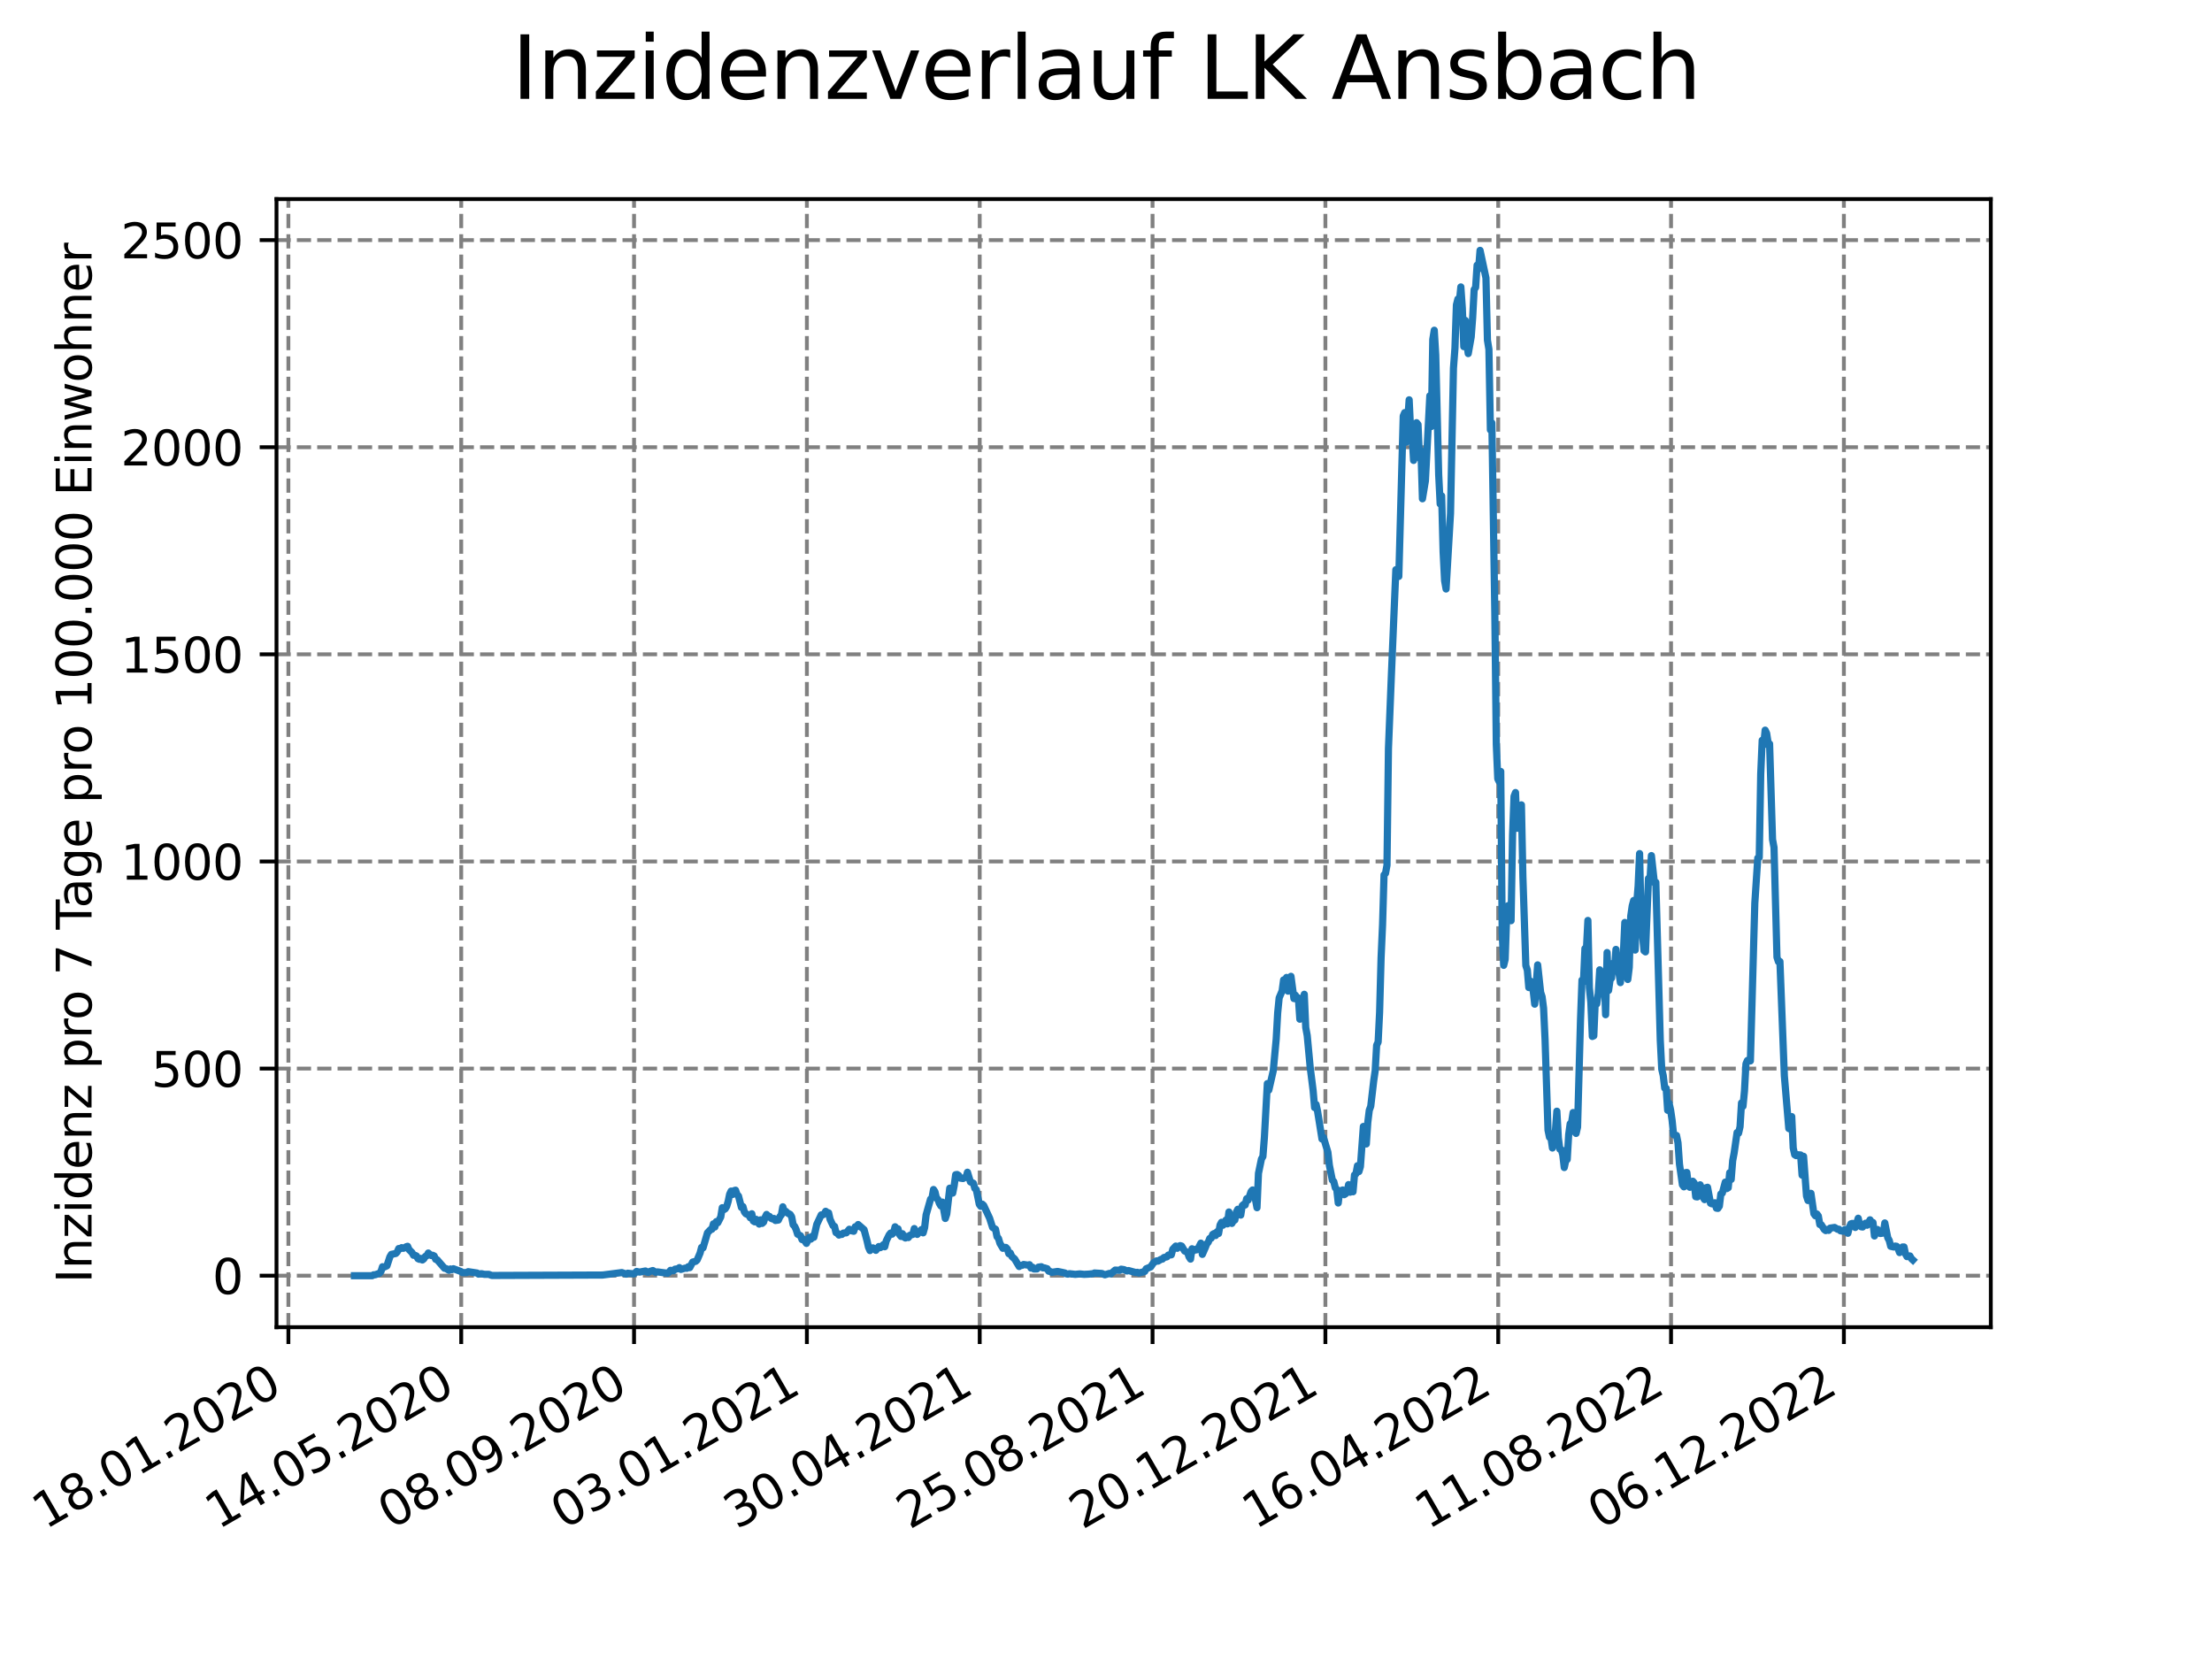 <?xml version="1.0" encoding="utf-8" standalone="no"?>
<!DOCTYPE svg PUBLIC "-//W3C//DTD SVG 1.1//EN"
  "http://www.w3.org/Graphics/SVG/1.1/DTD/svg11.dtd">
<svg xmlns:xlink="http://www.w3.org/1999/xlink" width="460.8pt" height="345.6pt" viewBox="0 0 460.8 345.6" xmlns="http://www.w3.org/2000/svg" version="1.1">
 <defs>
  <style type="text/css">*{stroke-linejoin: round; stroke-linecap: butt}</style>
 </defs>
 <g id="figure_1">
  <g id="patch_1">
   <path d="M 0 345.6 
L 460.8 345.6 
L 460.8 0 
L 0 0 
z
" style="fill: #ffffff"/>
  </g>
  <g id="axes_1">
   <g id="patch_2">
    <path d="M 57.6 276.48 
L 414.72 276.48 
L 414.72 41.472 
L 57.6 41.472 
z
" style="fill: #ffffff"/>
   </g>
   <g id="matplotlib.axis_1">
    <g id="xtick_1">
     <g id="line2d_1">
      <path d="M 60.075 276.48 
L 60.075 41.472 
" clip-path="url(#p172a9427c6)" style="fill: none; stroke-dasharray: 2.96,1.28; stroke-dashoffset: 0; stroke: #808080; stroke-width: 0.8"/>
     </g>
     <g id="line2d_2">
      <defs>
       <path id="mba7c3b18c6" d="M 0 0 
L 0 3.5 
" style="stroke: #000000; stroke-width: 0.8"/>
      </defs>
      <g>
       <use xlink:href="#mba7c3b18c6" x="60.075" y="276.48" style="stroke: #000000; stroke-width: 0.8"/>
      </g>
     </g>
     <g id="text_1">
      <!-- 18.01.2020 -->
      <g transform="translate(9.449 318.689) rotate(-30) scale(0.1 -0.1)">
       <defs>
        <path id="DejaVuSans-31" d="M 794 531 
L 1825 531 
L 1825 4091 
L 703 3866 
L 703 4441 
L 1819 4666 
L 2450 4666 
L 2450 531 
L 3481 531 
L 3481 0 
L 794 0 
L 794 531 
z
" transform="scale(0.016)"/>
        <path id="DejaVuSans-38" d="M 2034 2216 
Q 1584 2216 1326 1975 
Q 1069 1734 1069 1313 
Q 1069 891 1326 650 
Q 1584 409 2034 409 
Q 2484 409 2743 651 
Q 3003 894 3003 1313 
Q 3003 1734 2745 1975 
Q 2488 2216 2034 2216 
z
M 1403 2484 
Q 997 2584 770 2862 
Q 544 3141 544 3541 
Q 544 4100 942 4425 
Q 1341 4750 2034 4750 
Q 2731 4750 3128 4425 
Q 3525 4100 3525 3541 
Q 3525 3141 3298 2862 
Q 3072 2584 2669 2484 
Q 3125 2378 3379 2068 
Q 3634 1759 3634 1313 
Q 3634 634 3220 271 
Q 2806 -91 2034 -91 
Q 1263 -91 848 271 
Q 434 634 434 1313 
Q 434 1759 690 2068 
Q 947 2378 1403 2484 
z
M 1172 3481 
Q 1172 3119 1398 2916 
Q 1625 2713 2034 2713 
Q 2441 2713 2670 2916 
Q 2900 3119 2900 3481 
Q 2900 3844 2670 4047 
Q 2441 4250 2034 4250 
Q 1625 4250 1398 4047 
Q 1172 3844 1172 3481 
z
" transform="scale(0.016)"/>
        <path id="DejaVuSans-2e" d="M 684 794 
L 1344 794 
L 1344 0 
L 684 0 
L 684 794 
z
" transform="scale(0.016)"/>
        <path id="DejaVuSans-30" d="M 2034 4250 
Q 1547 4250 1301 3770 
Q 1056 3291 1056 2328 
Q 1056 1369 1301 889 
Q 1547 409 2034 409 
Q 2525 409 2770 889 
Q 3016 1369 3016 2328 
Q 3016 3291 2770 3770 
Q 2525 4250 2034 4250 
z
M 2034 4750 
Q 2819 4750 3233 4129 
Q 3647 3509 3647 2328 
Q 3647 1150 3233 529 
Q 2819 -91 2034 -91 
Q 1250 -91 836 529 
Q 422 1150 422 2328 
Q 422 3509 836 4129 
Q 1250 4750 2034 4750 
z
" transform="scale(0.016)"/>
        <path id="DejaVuSans-32" d="M 1228 531 
L 3431 531 
L 3431 0 
L 469 0 
L 469 531 
Q 828 903 1448 1529 
Q 2069 2156 2228 2338 
Q 2531 2678 2651 2914 
Q 2772 3150 2772 3378 
Q 2772 3750 2511 3984 
Q 2250 4219 1831 4219 
Q 1534 4219 1204 4116 
Q 875 4013 500 3803 
L 500 4441 
Q 881 4594 1212 4672 
Q 1544 4750 1819 4750 
Q 2544 4750 2975 4387 
Q 3406 4025 3406 3419 
Q 3406 3131 3298 2873 
Q 3191 2616 2906 2266 
Q 2828 2175 2409 1742 
Q 1991 1309 1228 531 
z
" transform="scale(0.016)"/>
       </defs>
       <use xlink:href="#DejaVuSans-31"/>
       <use xlink:href="#DejaVuSans-38" x="63.623"/>
       <use xlink:href="#DejaVuSans-2e" x="127.246"/>
       <use xlink:href="#DejaVuSans-30" x="159.033"/>
       <use xlink:href="#DejaVuSans-31" x="222.656"/>
       <use xlink:href="#DejaVuSans-2e" x="286.279"/>
       <use xlink:href="#DejaVuSans-32" x="318.066"/>
       <use xlink:href="#DejaVuSans-30" x="381.689"/>
       <use xlink:href="#DejaVuSans-32" x="445.312"/>
       <use xlink:href="#DejaVuSans-30" x="508.936"/>
      </g>
     </g>
    </g>
    <g id="xtick_2">
     <g id="line2d_3">
      <path d="M 96.079 276.48 
L 96.079 41.472 
" clip-path="url(#p172a9427c6)" style="fill: none; stroke-dasharray: 2.96,1.28; stroke-dashoffset: 0; stroke: #808080; stroke-width: 0.8"/>
     </g>
     <g id="line2d_4">
      <g>
       <use xlink:href="#mba7c3b18c6" x="96.079" y="276.48" style="stroke: #000000; stroke-width: 0.8"/>
      </g>
     </g>
     <g id="text_2">
      <!-- 14.05.2020 -->
      <g transform="translate(45.454 318.689) rotate(-30) scale(0.1 -0.1)">
       <defs>
        <path id="DejaVuSans-34" d="M 2419 4116 
L 825 1625 
L 2419 1625 
L 2419 4116 
z
M 2253 4666 
L 3047 4666 
L 3047 1625 
L 3713 1625 
L 3713 1100 
L 3047 1100 
L 3047 0 
L 2419 0 
L 2419 1100 
L 313 1100 
L 313 1709 
L 2253 4666 
z
" transform="scale(0.016)"/>
        <path id="DejaVuSans-35" d="M 691 4666 
L 3169 4666 
L 3169 4134 
L 1269 4134 
L 1269 2991 
Q 1406 3038 1543 3061 
Q 1681 3084 1819 3084 
Q 2600 3084 3056 2656 
Q 3513 2228 3513 1497 
Q 3513 744 3044 326 
Q 2575 -91 1722 -91 
Q 1428 -91 1123 -41 
Q 819 9 494 109 
L 494 744 
Q 775 591 1075 516 
Q 1375 441 1709 441 
Q 2250 441 2565 725 
Q 2881 1009 2881 1497 
Q 2881 1984 2565 2268 
Q 2250 2553 1709 2553 
Q 1456 2553 1204 2497 
Q 953 2441 691 2322 
L 691 4666 
z
" transform="scale(0.016)"/>
       </defs>
       <use xlink:href="#DejaVuSans-31"/>
       <use xlink:href="#DejaVuSans-34" x="63.623"/>
       <use xlink:href="#DejaVuSans-2e" x="127.246"/>
       <use xlink:href="#DejaVuSans-30" x="159.033"/>
       <use xlink:href="#DejaVuSans-35" x="222.656"/>
       <use xlink:href="#DejaVuSans-2e" x="286.279"/>
       <use xlink:href="#DejaVuSans-32" x="318.066"/>
       <use xlink:href="#DejaVuSans-30" x="381.689"/>
       <use xlink:href="#DejaVuSans-32" x="445.312"/>
       <use xlink:href="#DejaVuSans-30" x="508.936"/>
      </g>
     </g>
    </g>
    <g id="xtick_3">
     <g id="line2d_5">
      <path d="M 132.083 276.48 
L 132.083 41.472 
" clip-path="url(#p172a9427c6)" style="fill: none; stroke-dasharray: 2.96,1.28; stroke-dashoffset: 0; stroke: #808080; stroke-width: 0.8"/>
     </g>
     <g id="line2d_6">
      <g>
       <use xlink:href="#mba7c3b18c6" x="132.083" y="276.48" style="stroke: #000000; stroke-width: 0.8"/>
      </g>
     </g>
     <g id="text_3">
      <!-- 08.09.2020 -->
      <g transform="translate(81.458 318.689) rotate(-30) scale(0.1 -0.1)">
       <defs>
        <path id="DejaVuSans-39" d="M 703 97 
L 703 672 
Q 941 559 1184 500 
Q 1428 441 1663 441 
Q 2288 441 2617 861 
Q 2947 1281 2994 2138 
Q 2813 1869 2534 1725 
Q 2256 1581 1919 1581 
Q 1219 1581 811 2004 
Q 403 2428 403 3163 
Q 403 3881 828 4315 
Q 1253 4750 1959 4750 
Q 2769 4750 3195 4129 
Q 3622 3509 3622 2328 
Q 3622 1225 3098 567 
Q 2575 -91 1691 -91 
Q 1453 -91 1209 -44 
Q 966 3 703 97 
z
M 1959 2075 
Q 2384 2075 2632 2365 
Q 2881 2656 2881 3163 
Q 2881 3666 2632 3958 
Q 2384 4250 1959 4250 
Q 1534 4250 1286 3958 
Q 1038 3666 1038 3163 
Q 1038 2656 1286 2365 
Q 1534 2075 1959 2075 
z
" transform="scale(0.016)"/>
       </defs>
       <use xlink:href="#DejaVuSans-30"/>
       <use xlink:href="#DejaVuSans-38" x="63.623"/>
       <use xlink:href="#DejaVuSans-2e" x="127.246"/>
       <use xlink:href="#DejaVuSans-30" x="159.033"/>
       <use xlink:href="#DejaVuSans-39" x="222.656"/>
       <use xlink:href="#DejaVuSans-2e" x="286.279"/>
       <use xlink:href="#DejaVuSans-32" x="318.066"/>
       <use xlink:href="#DejaVuSans-30" x="381.689"/>
       <use xlink:href="#DejaVuSans-32" x="445.312"/>
       <use xlink:href="#DejaVuSans-30" x="508.936"/>
      </g>
     </g>
    </g>
    <g id="xtick_4">
     <g id="line2d_7">
      <path d="M 168.088 276.48 
L 168.088 41.472 
" clip-path="url(#p172a9427c6)" style="fill: none; stroke-dasharray: 2.96,1.28; stroke-dashoffset: 0; stroke: #808080; stroke-width: 0.8"/>
     </g>
     <g id="line2d_8">
      <g>
       <use xlink:href="#mba7c3b18c6" x="168.088" y="276.48" style="stroke: #000000; stroke-width: 0.8"/>
      </g>
     </g>
     <g id="text_4">
      <!-- 03.01.2021 -->
      <g transform="translate(117.462 318.689) rotate(-30) scale(0.1 -0.1)">
       <defs>
        <path id="DejaVuSans-33" d="M 2597 2516 
Q 3050 2419 3304 2112 
Q 3559 1806 3559 1356 
Q 3559 666 3084 287 
Q 2609 -91 1734 -91 
Q 1441 -91 1130 -33 
Q 819 25 488 141 
L 488 750 
Q 750 597 1062 519 
Q 1375 441 1716 441 
Q 2309 441 2620 675 
Q 2931 909 2931 1356 
Q 2931 1769 2642 2001 
Q 2353 2234 1838 2234 
L 1294 2234 
L 1294 2753 
L 1863 2753 
Q 2328 2753 2575 2939 
Q 2822 3125 2822 3475 
Q 2822 3834 2567 4026 
Q 2313 4219 1838 4219 
Q 1578 4219 1281 4162 
Q 984 4106 628 3988 
L 628 4550 
Q 988 4650 1302 4700 
Q 1616 4750 1894 4750 
Q 2613 4750 3031 4423 
Q 3450 4097 3450 3541 
Q 3450 3153 3228 2886 
Q 3006 2619 2597 2516 
z
" transform="scale(0.016)"/>
       </defs>
       <use xlink:href="#DejaVuSans-30"/>
       <use xlink:href="#DejaVuSans-33" x="63.623"/>
       <use xlink:href="#DejaVuSans-2e" x="127.246"/>
       <use xlink:href="#DejaVuSans-30" x="159.033"/>
       <use xlink:href="#DejaVuSans-31" x="222.656"/>
       <use xlink:href="#DejaVuSans-2e" x="286.279"/>
       <use xlink:href="#DejaVuSans-32" x="318.066"/>
       <use xlink:href="#DejaVuSans-30" x="381.689"/>
       <use xlink:href="#DejaVuSans-32" x="445.312"/>
       <use xlink:href="#DejaVuSans-31" x="508.936"/>
      </g>
     </g>
    </g>
    <g id="xtick_5">
     <g id="line2d_9">
      <path d="M 204.092 276.48 
L 204.092 41.472 
" clip-path="url(#p172a9427c6)" style="fill: none; stroke-dasharray: 2.96,1.28; stroke-dashoffset: 0; stroke: #808080; stroke-width: 0.8"/>
     </g>
     <g id="line2d_10">
      <g>
       <use xlink:href="#mba7c3b18c6" x="204.092" y="276.48" style="stroke: #000000; stroke-width: 0.8"/>
      </g>
     </g>
     <g id="text_5">
      <!-- 30.04.2021 -->
      <g transform="translate(153.467 318.689) rotate(-30) scale(0.1 -0.1)">
       <use xlink:href="#DejaVuSans-33"/>
       <use xlink:href="#DejaVuSans-30" x="63.623"/>
       <use xlink:href="#DejaVuSans-2e" x="127.246"/>
       <use xlink:href="#DejaVuSans-30" x="159.033"/>
       <use xlink:href="#DejaVuSans-34" x="222.656"/>
       <use xlink:href="#DejaVuSans-2e" x="286.279"/>
       <use xlink:href="#DejaVuSans-32" x="318.066"/>
       <use xlink:href="#DejaVuSans-30" x="381.689"/>
       <use xlink:href="#DejaVuSans-32" x="445.312"/>
       <use xlink:href="#DejaVuSans-31" x="508.936"/>
      </g>
     </g>
    </g>
    <g id="xtick_6">
     <g id="line2d_11">
      <path d="M 240.096 276.48 
L 240.096 41.472 
" clip-path="url(#p172a9427c6)" style="fill: none; stroke-dasharray: 2.96,1.28; stroke-dashoffset: 0; stroke: #808080; stroke-width: 0.8"/>
     </g>
     <g id="line2d_12">
      <g>
       <use xlink:href="#mba7c3b18c6" x="240.096" y="276.48" style="stroke: #000000; stroke-width: 0.8"/>
      </g>
     </g>
     <g id="text_6">
      <!-- 25.08.2021 -->
      <g transform="translate(189.471 318.689) rotate(-30) scale(0.1 -0.1)">
       <use xlink:href="#DejaVuSans-32"/>
       <use xlink:href="#DejaVuSans-35" x="63.623"/>
       <use xlink:href="#DejaVuSans-2e" x="127.246"/>
       <use xlink:href="#DejaVuSans-30" x="159.033"/>
       <use xlink:href="#DejaVuSans-38" x="222.656"/>
       <use xlink:href="#DejaVuSans-2e" x="286.279"/>
       <use xlink:href="#DejaVuSans-32" x="318.066"/>
       <use xlink:href="#DejaVuSans-30" x="381.689"/>
       <use xlink:href="#DejaVuSans-32" x="445.312"/>
       <use xlink:href="#DejaVuSans-31" x="508.936"/>
      </g>
     </g>
    </g>
    <g id="xtick_7">
     <g id="line2d_13">
      <path d="M 276.101 276.48 
L 276.101 41.472 
" clip-path="url(#p172a9427c6)" style="fill: none; stroke-dasharray: 2.96,1.28; stroke-dashoffset: 0; stroke: #808080; stroke-width: 0.8"/>
     </g>
     <g id="line2d_14">
      <g>
       <use xlink:href="#mba7c3b18c6" x="276.101" y="276.48" style="stroke: #000000; stroke-width: 0.8"/>
      </g>
     </g>
     <g id="text_7">
      <!-- 20.12.2021 -->
      <g transform="translate(225.476 318.689) rotate(-30) scale(0.1 -0.1)">
       <use xlink:href="#DejaVuSans-32"/>
       <use xlink:href="#DejaVuSans-30" x="63.623"/>
       <use xlink:href="#DejaVuSans-2e" x="127.246"/>
       <use xlink:href="#DejaVuSans-31" x="159.033"/>
       <use xlink:href="#DejaVuSans-32" x="222.656"/>
       <use xlink:href="#DejaVuSans-2e" x="286.279"/>
       <use xlink:href="#DejaVuSans-32" x="318.066"/>
       <use xlink:href="#DejaVuSans-30" x="381.689"/>
       <use xlink:href="#DejaVuSans-32" x="445.312"/>
       <use xlink:href="#DejaVuSans-31" x="508.936"/>
      </g>
     </g>
    </g>
    <g id="xtick_8">
     <g id="line2d_15">
      <path d="M 312.105 276.48 
L 312.105 41.472 
" clip-path="url(#p172a9427c6)" style="fill: none; stroke-dasharray: 2.96,1.28; stroke-dashoffset: 0; stroke: #808080; stroke-width: 0.8"/>
     </g>
     <g id="line2d_16">
      <g>
       <use xlink:href="#mba7c3b18c6" x="312.105" y="276.48" style="stroke: #000000; stroke-width: 0.8"/>
      </g>
     </g>
     <g id="text_8">
      <!-- 16.04.2022 -->
      <g transform="translate(261.48 318.689) rotate(-30) scale(0.1 -0.1)">
       <defs>
        <path id="DejaVuSans-36" d="M 2113 2584 
Q 1688 2584 1439 2293 
Q 1191 2003 1191 1497 
Q 1191 994 1439 701 
Q 1688 409 2113 409 
Q 2538 409 2786 701 
Q 3034 994 3034 1497 
Q 3034 2003 2786 2293 
Q 2538 2584 2113 2584 
z
M 3366 4563 
L 3366 3988 
Q 3128 4100 2886 4159 
Q 2644 4219 2406 4219 
Q 1781 4219 1451 3797 
Q 1122 3375 1075 2522 
Q 1259 2794 1537 2939 
Q 1816 3084 2150 3084 
Q 2853 3084 3261 2657 
Q 3669 2231 3669 1497 
Q 3669 778 3244 343 
Q 2819 -91 2113 -91 
Q 1303 -91 875 529 
Q 447 1150 447 2328 
Q 447 3434 972 4092 
Q 1497 4750 2381 4750 
Q 2619 4750 2861 4703 
Q 3103 4656 3366 4563 
z
" transform="scale(0.016)"/>
       </defs>
       <use xlink:href="#DejaVuSans-31"/>
       <use xlink:href="#DejaVuSans-36" x="63.623"/>
       <use xlink:href="#DejaVuSans-2e" x="127.246"/>
       <use xlink:href="#DejaVuSans-30" x="159.033"/>
       <use xlink:href="#DejaVuSans-34" x="222.656"/>
       <use xlink:href="#DejaVuSans-2e" x="286.279"/>
       <use xlink:href="#DejaVuSans-32" x="318.066"/>
       <use xlink:href="#DejaVuSans-30" x="381.689"/>
       <use xlink:href="#DejaVuSans-32" x="445.312"/>
       <use xlink:href="#DejaVuSans-32" x="508.936"/>
      </g>
     </g>
    </g>
    <g id="xtick_9">
     <g id="line2d_17">
      <path d="M 348.109 276.48 
L 348.109 41.472 
" clip-path="url(#p172a9427c6)" style="fill: none; stroke-dasharray: 2.96,1.28; stroke-dashoffset: 0; stroke: #808080; stroke-width: 0.8"/>
     </g>
     <g id="line2d_18">
      <g>
       <use xlink:href="#mba7c3b18c6" x="348.109" y="276.48" style="stroke: #000000; stroke-width: 0.8"/>
      </g>
     </g>
     <g id="text_9">
      <!-- 11.08.2022 -->
      <g transform="translate(297.484 318.689) rotate(-30) scale(0.1 -0.1)">
       <use xlink:href="#DejaVuSans-31"/>
       <use xlink:href="#DejaVuSans-31" x="63.623"/>
       <use xlink:href="#DejaVuSans-2e" x="127.246"/>
       <use xlink:href="#DejaVuSans-30" x="159.033"/>
       <use xlink:href="#DejaVuSans-38" x="222.656"/>
       <use xlink:href="#DejaVuSans-2e" x="286.279"/>
       <use xlink:href="#DejaVuSans-32" x="318.066"/>
       <use xlink:href="#DejaVuSans-30" x="381.689"/>
       <use xlink:href="#DejaVuSans-32" x="445.312"/>
       <use xlink:href="#DejaVuSans-32" x="508.936"/>
      </g>
     </g>
    </g>
    <g id="xtick_10">
     <g id="line2d_19">
      <path d="M 384.114 276.48 
L 384.114 41.472 
" clip-path="url(#p172a9427c6)" style="fill: none; stroke-dasharray: 2.96,1.28; stroke-dashoffset: 0; stroke: #808080; stroke-width: 0.8"/>
     </g>
     <g id="line2d_20">
      <g>
       <use xlink:href="#mba7c3b18c6" x="384.114" y="276.48" style="stroke: #000000; stroke-width: 0.8"/>
      </g>
     </g>
     <g id="text_10">
      <!-- 06.12.2022 -->
      <g transform="translate(333.489 318.689) rotate(-30) scale(0.1 -0.1)">
       <use xlink:href="#DejaVuSans-30"/>
       <use xlink:href="#DejaVuSans-36" x="63.623"/>
       <use xlink:href="#DejaVuSans-2e" x="127.246"/>
       <use xlink:href="#DejaVuSans-31" x="159.033"/>
       <use xlink:href="#DejaVuSans-32" x="222.656"/>
       <use xlink:href="#DejaVuSans-2e" x="286.279"/>
       <use xlink:href="#DejaVuSans-32" x="318.066"/>
       <use xlink:href="#DejaVuSans-30" x="381.689"/>
       <use xlink:href="#DejaVuSans-32" x="445.312"/>
       <use xlink:href="#DejaVuSans-32" x="508.936"/>
      </g>
     </g>
    </g>
   </g>
   <g id="matplotlib.axis_2">
    <g id="ytick_1">
     <g id="line2d_21">
      <path d="M 57.6 265.751 
L 414.72 265.751 
" clip-path="url(#p172a9427c6)" style="fill: none; stroke-dasharray: 2.96,1.28; stroke-dashoffset: 0; stroke: #808080; stroke-width: 0.8"/>
     </g>
     <g id="line2d_22">
      <defs>
       <path id="m92b556a6e6" d="M 0 0 
L -3.5 0 
" style="stroke: #000000; stroke-width: 0.8"/>
      </defs>
      <g>
       <use xlink:href="#m92b556a6e6" x="57.6" y="265.751" style="stroke: #000000; stroke-width: 0.8"/>
      </g>
     </g>
     <g id="text_11">
      <!-- 0 -->
      <g transform="translate(44.237 269.55) scale(0.1 -0.1)">
       <use xlink:href="#DejaVuSans-30"/>
      </g>
     </g>
    </g>
    <g id="ytick_2">
     <g id="line2d_23">
      <path d="M 57.6 222.604 
L 414.72 222.604 
" clip-path="url(#p172a9427c6)" style="fill: none; stroke-dasharray: 2.96,1.28; stroke-dashoffset: 0; stroke: #808080; stroke-width: 0.8"/>
     </g>
     <g id="line2d_24">
      <g>
       <use xlink:href="#m92b556a6e6" x="57.6" y="222.604" style="stroke: #000000; stroke-width: 0.8"/>
      </g>
     </g>
     <g id="text_12">
      <!-- 500 -->
      <g transform="translate(31.512 226.403) scale(0.1 -0.1)">
       <use xlink:href="#DejaVuSans-35"/>
       <use xlink:href="#DejaVuSans-30" x="63.623"/>
       <use xlink:href="#DejaVuSans-30" x="127.246"/>
      </g>
     </g>
    </g>
    <g id="ytick_3">
     <g id="line2d_25">
      <path d="M 57.6 179.456 
L 414.72 179.456 
" clip-path="url(#p172a9427c6)" style="fill: none; stroke-dasharray: 2.96,1.28; stroke-dashoffset: 0; stroke: #808080; stroke-width: 0.8"/>
     </g>
     <g id="line2d_26">
      <g>
       <use xlink:href="#m92b556a6e6" x="57.6" y="179.456" style="stroke: #000000; stroke-width: 0.8"/>
      </g>
     </g>
     <g id="text_13">
      <!-- 1000 -->
      <g transform="translate(25.15 183.256) scale(0.1 -0.1)">
       <use xlink:href="#DejaVuSans-31"/>
       <use xlink:href="#DejaVuSans-30" x="63.623"/>
       <use xlink:href="#DejaVuSans-30" x="127.246"/>
       <use xlink:href="#DejaVuSans-30" x="190.869"/>
      </g>
     </g>
    </g>
    <g id="ytick_4">
     <g id="line2d_27">
      <path d="M 57.6 136.309 
L 414.72 136.309 
" clip-path="url(#p172a9427c6)" style="fill: none; stroke-dasharray: 2.96,1.28; stroke-dashoffset: 0; stroke: #808080; stroke-width: 0.8"/>
     </g>
     <g id="line2d_28">
      <g>
       <use xlink:href="#m92b556a6e6" x="57.6" y="136.309" style="stroke: #000000; stroke-width: 0.8"/>
      </g>
     </g>
     <g id="text_14">
      <!-- 1500 -->
      <g transform="translate(25.15 140.108) scale(0.1 -0.1)">
       <use xlink:href="#DejaVuSans-31"/>
       <use xlink:href="#DejaVuSans-35" x="63.623"/>
       <use xlink:href="#DejaVuSans-30" x="127.246"/>
       <use xlink:href="#DejaVuSans-30" x="190.869"/>
      </g>
     </g>
    </g>
    <g id="ytick_5">
     <g id="line2d_29">
      <path d="M 57.6 93.162 
L 414.72 93.162 
" clip-path="url(#p172a9427c6)" style="fill: none; stroke-dasharray: 2.96,1.28; stroke-dashoffset: 0; stroke: #808080; stroke-width: 0.8"/>
     </g>
     <g id="line2d_30">
      <g>
       <use xlink:href="#m92b556a6e6" x="57.6" y="93.162" style="stroke: #000000; stroke-width: 0.8"/>
      </g>
     </g>
     <g id="text_15">
      <!-- 2000 -->
      <g transform="translate(25.15 96.961) scale(0.1 -0.1)">
       <use xlink:href="#DejaVuSans-32"/>
       <use xlink:href="#DejaVuSans-30" x="63.623"/>
       <use xlink:href="#DejaVuSans-30" x="127.246"/>
       <use xlink:href="#DejaVuSans-30" x="190.869"/>
      </g>
     </g>
    </g>
    <g id="ytick_6">
     <g id="line2d_31">
      <path d="M 57.6 50.014 
L 414.72 50.014 
" clip-path="url(#p172a9427c6)" style="fill: none; stroke-dasharray: 2.96,1.28; stroke-dashoffset: 0; stroke: #808080; stroke-width: 0.8"/>
     </g>
     <g id="line2d_32">
      <g>
       <use xlink:href="#m92b556a6e6" x="57.6" y="50.014" style="stroke: #000000; stroke-width: 0.8"/>
      </g>
     </g>
     <g id="text_16">
      <!-- 2500 -->
      <g transform="translate(25.15 53.813) scale(0.1 -0.1)">
       <use xlink:href="#DejaVuSans-32"/>
       <use xlink:href="#DejaVuSans-35" x="63.623"/>
       <use xlink:href="#DejaVuSans-30" x="127.246"/>
       <use xlink:href="#DejaVuSans-30" x="190.869"/>
      </g>
     </g>
    </g>
    <g id="text_17">
     <!-- Inzidenz pro 7 Tage pro 100.000 Einwohner -->
     <g transform="translate(19.07 267.301) rotate(-90) scale(0.1 -0.1)">
      <defs>
       <path id="DejaVuSans-49" d="M 628 4666 
L 1259 4666 
L 1259 0 
L 628 0 
L 628 4666 
z
" transform="scale(0.016)"/>
       <path id="DejaVuSans-6e" d="M 3513 2113 
L 3513 0 
L 2938 0 
L 2938 2094 
Q 2938 2591 2744 2837 
Q 2550 3084 2163 3084 
Q 1697 3084 1428 2787 
Q 1159 2491 1159 1978 
L 1159 0 
L 581 0 
L 581 3500 
L 1159 3500 
L 1159 2956 
Q 1366 3272 1645 3428 
Q 1925 3584 2291 3584 
Q 2894 3584 3203 3211 
Q 3513 2838 3513 2113 
z
" transform="scale(0.016)"/>
       <path id="DejaVuSans-7a" d="M 353 3500 
L 3084 3500 
L 3084 2975 
L 922 459 
L 3084 459 
L 3084 0 
L 275 0 
L 275 525 
L 2438 3041 
L 353 3041 
L 353 3500 
z
" transform="scale(0.016)"/>
       <path id="DejaVuSans-69" d="M 603 3500 
L 1178 3500 
L 1178 0 
L 603 0 
L 603 3500 
z
M 603 4863 
L 1178 4863 
L 1178 4134 
L 603 4134 
L 603 4863 
z
" transform="scale(0.016)"/>
       <path id="DejaVuSans-64" d="M 2906 2969 
L 2906 4863 
L 3481 4863 
L 3481 0 
L 2906 0 
L 2906 525 
Q 2725 213 2448 61 
Q 2172 -91 1784 -91 
Q 1150 -91 751 415 
Q 353 922 353 1747 
Q 353 2572 751 3078 
Q 1150 3584 1784 3584 
Q 2172 3584 2448 3432 
Q 2725 3281 2906 2969 
z
M 947 1747 
Q 947 1113 1208 752 
Q 1469 391 1925 391 
Q 2381 391 2643 752 
Q 2906 1113 2906 1747 
Q 2906 2381 2643 2742 
Q 2381 3103 1925 3103 
Q 1469 3103 1208 2742 
Q 947 2381 947 1747 
z
" transform="scale(0.016)"/>
       <path id="DejaVuSans-65" d="M 3597 1894 
L 3597 1613 
L 953 1613 
Q 991 1019 1311 708 
Q 1631 397 2203 397 
Q 2534 397 2845 478 
Q 3156 559 3463 722 
L 3463 178 
Q 3153 47 2828 -22 
Q 2503 -91 2169 -91 
Q 1331 -91 842 396 
Q 353 884 353 1716 
Q 353 2575 817 3079 
Q 1281 3584 2069 3584 
Q 2775 3584 3186 3129 
Q 3597 2675 3597 1894 
z
M 3022 2063 
Q 3016 2534 2758 2815 
Q 2500 3097 2075 3097 
Q 1594 3097 1305 2825 
Q 1016 2553 972 2059 
L 3022 2063 
z
" transform="scale(0.016)"/>
       <path id="DejaVuSans-20" transform="scale(0.016)"/>
       <path id="DejaVuSans-70" d="M 1159 525 
L 1159 -1331 
L 581 -1331 
L 581 3500 
L 1159 3500 
L 1159 2969 
Q 1341 3281 1617 3432 
Q 1894 3584 2278 3584 
Q 2916 3584 3314 3078 
Q 3713 2572 3713 1747 
Q 3713 922 3314 415 
Q 2916 -91 2278 -91 
Q 1894 -91 1617 61 
Q 1341 213 1159 525 
z
M 3116 1747 
Q 3116 2381 2855 2742 
Q 2594 3103 2138 3103 
Q 1681 3103 1420 2742 
Q 1159 2381 1159 1747 
Q 1159 1113 1420 752 
Q 1681 391 2138 391 
Q 2594 391 2855 752 
Q 3116 1113 3116 1747 
z
" transform="scale(0.016)"/>
       <path id="DejaVuSans-72" d="M 2631 2963 
Q 2534 3019 2420 3045 
Q 2306 3072 2169 3072 
Q 1681 3072 1420 2755 
Q 1159 2438 1159 1844 
L 1159 0 
L 581 0 
L 581 3500 
L 1159 3500 
L 1159 2956 
Q 1341 3275 1631 3429 
Q 1922 3584 2338 3584 
Q 2397 3584 2469 3576 
Q 2541 3569 2628 3553 
L 2631 2963 
z
" transform="scale(0.016)"/>
       <path id="DejaVuSans-6f" d="M 1959 3097 
Q 1497 3097 1228 2736 
Q 959 2375 959 1747 
Q 959 1119 1226 758 
Q 1494 397 1959 397 
Q 2419 397 2687 759 
Q 2956 1122 2956 1747 
Q 2956 2369 2687 2733 
Q 2419 3097 1959 3097 
z
M 1959 3584 
Q 2709 3584 3137 3096 
Q 3566 2609 3566 1747 
Q 3566 888 3137 398 
Q 2709 -91 1959 -91 
Q 1206 -91 779 398 
Q 353 888 353 1747 
Q 353 2609 779 3096 
Q 1206 3584 1959 3584 
z
" transform="scale(0.016)"/>
       <path id="DejaVuSans-37" d="M 525 4666 
L 3525 4666 
L 3525 4397 
L 1831 0 
L 1172 0 
L 2766 4134 
L 525 4134 
L 525 4666 
z
" transform="scale(0.016)"/>
       <path id="DejaVuSans-54" d="M -19 4666 
L 3928 4666 
L 3928 4134 
L 2272 4134 
L 2272 0 
L 1638 0 
L 1638 4134 
L -19 4134 
L -19 4666 
z
" transform="scale(0.016)"/>
       <path id="DejaVuSans-61" d="M 2194 1759 
Q 1497 1759 1228 1600 
Q 959 1441 959 1056 
Q 959 750 1161 570 
Q 1363 391 1709 391 
Q 2188 391 2477 730 
Q 2766 1069 2766 1631 
L 2766 1759 
L 2194 1759 
z
M 3341 1997 
L 3341 0 
L 2766 0 
L 2766 531 
Q 2569 213 2275 61 
Q 1981 -91 1556 -91 
Q 1019 -91 701 211 
Q 384 513 384 1019 
Q 384 1609 779 1909 
Q 1175 2209 1959 2209 
L 2766 2209 
L 2766 2266 
Q 2766 2663 2505 2880 
Q 2244 3097 1772 3097 
Q 1472 3097 1187 3025 
Q 903 2953 641 2809 
L 641 3341 
Q 956 3463 1253 3523 
Q 1550 3584 1831 3584 
Q 2591 3584 2966 3190 
Q 3341 2797 3341 1997 
z
" transform="scale(0.016)"/>
       <path id="DejaVuSans-67" d="M 2906 1791 
Q 2906 2416 2648 2759 
Q 2391 3103 1925 3103 
Q 1463 3103 1205 2759 
Q 947 2416 947 1791 
Q 947 1169 1205 825 
Q 1463 481 1925 481 
Q 2391 481 2648 825 
Q 2906 1169 2906 1791 
z
M 3481 434 
Q 3481 -459 3084 -895 
Q 2688 -1331 1869 -1331 
Q 1566 -1331 1297 -1286 
Q 1028 -1241 775 -1147 
L 775 -588 
Q 1028 -725 1275 -790 
Q 1522 -856 1778 -856 
Q 2344 -856 2625 -561 
Q 2906 -266 2906 331 
L 2906 616 
Q 2728 306 2450 153 
Q 2172 0 1784 0 
Q 1141 0 747 490 
Q 353 981 353 1791 
Q 353 2603 747 3093 
Q 1141 3584 1784 3584 
Q 2172 3584 2450 3431 
Q 2728 3278 2906 2969 
L 2906 3500 
L 3481 3500 
L 3481 434 
z
" transform="scale(0.016)"/>
       <path id="DejaVuSans-45" d="M 628 4666 
L 3578 4666 
L 3578 4134 
L 1259 4134 
L 1259 2753 
L 3481 2753 
L 3481 2222 
L 1259 2222 
L 1259 531 
L 3634 531 
L 3634 0 
L 628 0 
L 628 4666 
z
" transform="scale(0.016)"/>
       <path id="DejaVuSans-77" d="M 269 3500 
L 844 3500 
L 1563 769 
L 2278 3500 
L 2956 3500 
L 3675 769 
L 4391 3500 
L 4966 3500 
L 4050 0 
L 3372 0 
L 2619 2869 
L 1863 0 
L 1184 0 
L 269 3500 
z
" transform="scale(0.016)"/>
       <path id="DejaVuSans-68" d="M 3513 2113 
L 3513 0 
L 2938 0 
L 2938 2094 
Q 2938 2591 2744 2837 
Q 2550 3084 2163 3084 
Q 1697 3084 1428 2787 
Q 1159 2491 1159 1978 
L 1159 0 
L 581 0 
L 581 4863 
L 1159 4863 
L 1159 2956 
Q 1366 3272 1645 3428 
Q 1925 3584 2291 3584 
Q 2894 3584 3203 3211 
Q 3513 2838 3513 2113 
z
" transform="scale(0.016)"/>
      </defs>
      <use xlink:href="#DejaVuSans-49"/>
      <use xlink:href="#DejaVuSans-6e" x="29.492"/>
      <use xlink:href="#DejaVuSans-7a" x="92.871"/>
      <use xlink:href="#DejaVuSans-69" x="145.361"/>
      <use xlink:href="#DejaVuSans-64" x="173.145"/>
      <use xlink:href="#DejaVuSans-65" x="236.621"/>
      <use xlink:href="#DejaVuSans-6e" x="298.145"/>
      <use xlink:href="#DejaVuSans-7a" x="361.523"/>
      <use xlink:href="#DejaVuSans-20" x="414.014"/>
      <use xlink:href="#DejaVuSans-70" x="445.801"/>
      <use xlink:href="#DejaVuSans-72" x="509.277"/>
      <use xlink:href="#DejaVuSans-6f" x="548.141"/>
      <use xlink:href="#DejaVuSans-20" x="609.322"/>
      <use xlink:href="#DejaVuSans-37" x="641.109"/>
      <use xlink:href="#DejaVuSans-20" x="704.732"/>
      <use xlink:href="#DejaVuSans-54" x="736.52"/>
      <use xlink:href="#DejaVuSans-61" x="781.104"/>
      <use xlink:href="#DejaVuSans-67" x="842.383"/>
      <use xlink:href="#DejaVuSans-65" x="905.859"/>
      <use xlink:href="#DejaVuSans-20" x="967.383"/>
      <use xlink:href="#DejaVuSans-70" x="999.17"/>
      <use xlink:href="#DejaVuSans-72" x="1062.646"/>
      <use xlink:href="#DejaVuSans-6f" x="1101.51"/>
      <use xlink:href="#DejaVuSans-20" x="1162.691"/>
      <use xlink:href="#DejaVuSans-31" x="1194.479"/>
      <use xlink:href="#DejaVuSans-30" x="1258.102"/>
      <use xlink:href="#DejaVuSans-30" x="1321.725"/>
      <use xlink:href="#DejaVuSans-2e" x="1385.348"/>
      <use xlink:href="#DejaVuSans-30" x="1417.135"/>
      <use xlink:href="#DejaVuSans-30" x="1480.758"/>
      <use xlink:href="#DejaVuSans-30" x="1544.381"/>
      <use xlink:href="#DejaVuSans-20" x="1608.004"/>
      <use xlink:href="#DejaVuSans-45" x="1639.791"/>
      <use xlink:href="#DejaVuSans-69" x="1702.975"/>
      <use xlink:href="#DejaVuSans-6e" x="1730.758"/>
      <use xlink:href="#DejaVuSans-77" x="1794.137"/>
      <use xlink:href="#DejaVuSans-6f" x="1875.924"/>
      <use xlink:href="#DejaVuSans-68" x="1937.105"/>
      <use xlink:href="#DejaVuSans-6e" x="2000.484"/>
      <use xlink:href="#DejaVuSans-65" x="2063.863"/>
      <use xlink:href="#DejaVuSans-72" x="2125.387"/>
     </g>
    </g>
   </g>
   <g id="line2d_33">
    <path d="M 73.833 265.751 
L 77.525 265.751 
L 77.833 265.564 
L 78.141 265.564 
L 79.064 265.237 
L 79.372 264.863 
L 79.68 263.881 
L 79.987 263.975 
L 80.603 263.694 
L 81.218 261.824 
L 81.526 261.31 
L 82.449 261.123 
L 82.757 260.796 
L 83.065 260.094 
L 83.372 260.141 
L 83.68 259.907 
L 83.988 260.048 
L 84.296 259.954 
L 84.603 259.72 
L 84.911 259.627 
L 85.219 260.328 
L 85.834 260.936 
L 86.142 261.497 
L 86.45 261.497 
L 86.757 261.637 
L 87.065 262.198 
L 87.373 262.338 
L 87.681 262.151 
L 87.988 262.479 
L 88.296 262.245 
L 88.604 261.731 
L 88.911 261.59 
L 89.219 261.029 
L 89.835 261.544 
L 90.142 261.497 
L 90.45 261.637 
L 90.758 262.338 
L 91.066 262.432 
L 92.604 264.208 
L 92.912 264.255 
L 93.527 264.629 
L 93.835 264.349 
L 94.143 264.489 
L 94.451 264.302 
L 95.989 264.863 
L 96.297 265.097 
L 96.912 265.097 
L 97.22 265.097 
L 97.528 264.91 
L 99.374 265.19 
L 99.682 265.424 
L 100.297 265.33 
L 100.913 265.471 
L 101.836 265.471 
L 102.452 265.704 
L 125.531 265.611 
L 129.532 265.097 
L 130.455 265.424 
L 130.763 265.237 
L 131.686 265.33 
L 131.994 265.377 
L 132.301 265.19 
L 132.609 264.863 
L 133.225 265.003 
L 134.455 264.769 
L 134.763 265.003 
L 135.071 265.05 
L 135.379 264.863 
L 135.994 264.676 
L 136.61 265.05 
L 136.917 264.956 
L 139.071 265.237 
L 139.379 265.003 
L 139.687 264.629 
L 140.302 264.723 
L 140.61 264.395 
L 141.225 264.302 
L 141.533 264.068 
L 141.841 264.442 
L 142.764 264.162 
L 143.072 264.208 
L 143.38 263.881 
L 143.687 264.068 
L 144.303 262.899 
L 144.918 262.759 
L 145.226 262.479 
L 145.841 261.029 
L 146.149 259.861 
L 146.457 259.954 
L 147.38 256.822 
L 147.996 256.167 
L 148.303 256.074 
L 148.611 254.952 
L 148.919 255.607 
L 149.226 254.485 
L 149.534 254.718 
L 150.15 253.503 
L 150.457 251.586 
L 150.765 252.007 
L 151.073 251.82 
L 151.381 251.306 
L 151.688 250.277 
L 151.996 248.781 
L 152.304 248.127 
L 152.611 248.828 
L 152.919 248.033 
L 153.227 247.94 
L 153.535 248.828 
L 153.842 249.155 
L 154.458 251.539 
L 154.766 251.352 
L 155.073 252.474 
L 155.381 252.848 
L 155.996 253.129 
L 156.304 253.69 
L 156.612 252.848 
L 156.92 254.344 
L 157.227 254.531 
L 157.535 254.017 
L 158.151 254.999 
L 158.458 254.111 
L 158.766 254.859 
L 159.074 254.578 
L 159.382 253.596 
L 159.689 252.989 
L 159.997 253.316 
L 160.305 253.409 
L 160.612 253.783 
L 160.92 253.924 
L 161.228 253.83 
L 161.536 254.251 
L 162.151 254.157 
L 162.459 253.456 
L 162.767 253.082 
L 163.074 251.399 
L 163.382 252.521 
L 163.69 252.334 
L 163.997 252.661 
L 164.613 252.989 
L 164.921 253.503 
L 165.228 255.139 
L 165.536 255.466 
L 165.844 256.121 
L 166.152 257.102 
L 166.767 257.43 
L 167.075 258.224 
L 167.382 258.131 
L 167.998 259.019 
L 168.613 257.757 
L 168.921 258.131 
L 169.229 257.523 
L 169.537 257.757 
L 170.152 255.046 
L 171.075 253.082 
L 171.383 253.082 
L 171.691 252.895 
L 171.998 252.334 
L 172.306 252.568 
L 172.614 252.661 
L 172.922 254.017 
L 173.537 255.326 
L 173.845 255.466 
L 174.153 256.775 
L 174.46 256.915 
L 174.768 257.289 
L 175.076 257.149 
L 175.383 257.149 
L 175.691 256.869 
L 176.307 256.822 
L 176.922 256.074 
L 177.23 256.354 
L 177.845 256.495 
L 178.153 255.56 
L 178.461 255.56 
L 178.768 255.092 
L 179.999 256.167 
L 180.615 258.458 
L 180.923 259.814 
L 181.23 260.515 
L 181.538 260.001 
L 181.846 259.954 
L 182.153 260.141 
L 182.461 260.468 
L 183.077 259.674 
L 183.384 259.907 
L 183.692 259.72 
L 184 259.3 
L 184.308 259.72 
L 184.615 258.505 
L 185.231 257.243 
L 185.539 256.869 
L 185.846 257.102 
L 186.154 256.775 
L 186.462 255.56 
L 186.769 256.027 
L 187.077 255.98 
L 187.385 257.196 
L 187.693 257.57 
L 188 257.009 
L 188.308 257.71 
L 188.616 257.897 
L 188.924 257.57 
L 189.231 257.804 
L 189.539 257.336 
L 190.154 257.149 
L 190.462 255.934 
L 190.77 256.775 
L 191.078 257.149 
L 192.001 256.121 
L 192.309 256.822 
L 192.616 255.747 
L 192.924 253.082 
L 193.847 249.81 
L 194.155 249.529 
L 194.463 247.799 
L 194.77 248.267 
L 195.078 249.576 
L 195.386 249.856 
L 195.694 250.698 
L 196.001 251.212 
L 196.309 250.417 
L 196.924 253.83 
L 197.232 252.895 
L 197.848 247.519 
L 198.155 247.753 
L 198.463 248.547 
L 198.771 247.005 
L 199.079 244.714 
L 199.386 244.667 
L 199.694 244.854 
L 200.002 245.415 
L 200.617 245.509 
L 200.925 245.322 
L 201.233 245.275 
L 201.54 244.2 
L 202.156 246.21 
L 202.771 246.49 
L 203.079 247.566 
L 203.387 247.846 
L 204.002 250.885 
L 204.31 251.306 
L 204.618 250.838 
L 204.925 251.119 
L 206.156 253.783 
L 206.772 255.7 
L 207.387 256.074 
L 207.695 257.617 
L 208.003 257.991 
L 208.31 259.019 
L 208.926 260.048 
L 209.234 259.861 
L 209.541 259.861 
L 209.849 260.188 
L 210.157 261.17 
L 210.465 261.029 
L 210.772 261.731 
L 211.388 262.292 
L 212.311 263.834 
L 212.619 263.601 
L 212.926 263.601 
L 213.234 263.414 
L 214.157 263.554 
L 214.465 263.46 
L 214.773 264.162 
L 215.081 263.975 
L 215.388 264.349 
L 216.004 264.349 
L 216.311 263.975 
L 216.927 263.881 
L 217.235 264.115 
L 217.542 264.115 
L 218.158 264.302 
L 218.466 264.816 
L 218.773 264.863 
L 219.081 265.05 
L 220.312 264.863 
L 221.235 265.05 
L 221.851 265.19 
L 222.158 265.377 
L 222.466 265.424 
L 222.774 265.33 
L 224.005 265.471 
L 224.928 265.377 
L 225.851 265.471 
L 226.774 265.424 
L 227.697 265.33 
L 228.005 265.19 
L 229.544 265.284 
L 230.159 265.564 
L 231.082 265.284 
L 231.39 265.377 
L 232.313 264.582 
L 233.237 264.629 
L 233.544 264.395 
L 234.16 264.489 
L 234.775 264.769 
L 235.083 264.676 
L 236.622 265.097 
L 236.929 265.05 
L 237.237 265.19 
L 238.16 264.956 
L 238.468 264.863 
L 238.776 264.302 
L 239.699 263.928 
L 240.314 263.04 
L 240.93 262.666 
L 241.238 262.712 
L 241.853 262.338 
L 242.161 262.292 
L 242.468 261.964 
L 243.084 261.824 
L 243.392 261.45 
L 244.007 261.403 
L 244.315 260.235 
L 244.93 259.58 
L 245.238 260.048 
L 245.546 259.627 
L 245.853 259.487 
L 246.161 259.58 
L 246.777 260.609 
L 247.392 260.889 
L 247.7 261.824 
L 248.008 262.292 
L 248.315 260.141 
L 248.623 260.562 
L 248.931 260.281 
L 249.239 260.375 
L 249.546 260.188 
L 250.162 258.972 
L 250.469 261.31 
L 251.085 259.907 
L 251.393 259.113 
L 251.7 258.785 
L 252.008 257.991 
L 252.316 257.944 
L 252.624 257.149 
L 252.931 256.962 
L 253.239 257.383 
L 253.547 256.588 
L 253.854 256.962 
L 254.162 255.186 
L 254.47 254.625 
L 254.778 255.233 
L 255.393 254.157 
L 255.701 254.952 
L 256.009 252.474 
L 256.316 254.017 
L 256.624 254.859 
L 256.932 254.298 
L 257.239 254.157 
L 257.547 252.521 
L 257.855 251.913 
L 258.163 252.848 
L 258.47 253.129 
L 258.778 251.165 
L 259.086 250.885 
L 259.394 251.025 
L 259.701 249.716 
L 260.009 249.997 
L 260.624 248.22 
L 260.932 247.893 
L 261.24 248.314 
L 261.855 251.586 
L 262.163 244.433 
L 262.779 241.442 
L 263.086 240.927 
L 263.394 236.954 
L 264.01 225.734 
L 264.317 227.09 
L 265.24 223.069 
L 265.856 216.477 
L 266.164 211.008 
L 266.471 207.876 
L 267.087 206.426 
L 267.395 204.136 
L 267.702 204.463 
L 268.01 203.621 
L 268.318 206.473 
L 268.625 203.949 
L 268.933 203.388 
L 269.549 208.016 
L 269.856 207.315 
L 270.164 208.203 
L 270.472 207.876 
L 270.78 212.317 
L 271.087 211.756 
L 271.703 207.128 
L 272.01 214.047 
L 272.318 215.729 
L 272.934 222.321 
L 273.549 227.183 
L 273.857 230.736 
L 274.165 230.081 
L 274.472 231.484 
L 275.396 237.281 
L 275.703 236.954 
L 276.626 240.039 
L 276.934 242.75 
L 277.55 245.836 
L 277.857 246.163 
L 278.165 247.425 
L 278.473 247.799 
L 278.781 250.604 
L 279.088 248.033 
L 279.396 248.547 
L 279.704 247.893 
L 280.011 248.875 
L 280.319 248.688 
L 280.627 248.267 
L 280.935 246.771 
L 281.242 248.36 
L 281.55 248.127 
L 281.858 248.267 
L 282.166 244.761 
L 282.473 244.527 
L 282.781 242.844 
L 283.089 244.059 
L 283.396 243.031 
L 284.012 234.663 
L 284.32 237.281 
L 284.627 238.309 
L 284.935 233.821 
L 285.243 231.297 
L 285.551 230.455 
L 286.166 225.173 
L 286.474 223.069 
L 286.781 217.74 
L 287.089 217.085 
L 287.397 210.868 
L 287.705 199.554 
L 288.012 192.635 
L 288.32 182.257 
L 288.628 181.93 
L 288.936 180.247 
L 289.243 155.891 
L 289.859 140.463 
L 290.782 118.678 
L 291.397 120.081 
L 292.321 86.655 
L 292.628 85.954 
L 292.936 92.125 
L 293.552 83.289 
L 293.859 89.647 
L 294.167 90.862 
L 294.475 95.911 
L 294.782 94.369 
L 295.09 88.058 
L 295.398 88.432 
L 295.706 95.397 
L 296.013 93.901 
L 296.321 103.905 
L 296.937 100.166 
L 297.86 82.448 
L 298.167 88.852 
L 298.475 70.714 
L 298.783 68.797 
L 299.091 73.939 
L 299.706 98.903 
L 300.014 104.981 
L 300.322 103.298 
L 300.629 114.985 
L 300.937 120.969 
L 301.245 122.699 
L 302.168 106.944 
L 302.783 76.697 
L 303.091 72.584 
L 303.399 63.514 
L 303.707 62.299 
L 304.014 62.813 
L 304.322 59.774 
L 304.63 64.169 
L 304.938 72.21 
L 305.245 66.74 
L 305.553 71.508 
L 305.861 73.659 
L 306.476 70.199 
L 306.784 66.132 
L 307.092 60.335 
L 307.399 59.868 
L 307.707 55.24 
L 308.015 56.034 
L 308.323 52.154 
L 309.553 57.904 
L 309.861 70.854 
L 310.169 72.771 
L 310.477 89.554 
L 310.784 88.104 
L 311.4 127.748 
L 311.708 155.096 
L 312.015 162.248 
L 312.323 162.856 
L 312.631 160.706 
L 312.938 194.412 
L 313.246 201.097 
L 313.554 199.835 
L 313.862 190.952 
L 314.169 188.662 
L 314.477 191.186 
L 314.785 191.794 
L 315.093 173.982 
L 315.4 165.895 
L 315.708 165.1 
L 316.016 172.533 
L 316.324 172.533 
L 316.631 171.505 
L 316.939 167.671 
L 317.247 182.678 
L 317.862 201.144 
L 318.17 202.079 
L 318.478 205.725 
L 318.785 204.369 
L 319.401 206.473 
L 319.709 209.185 
L 320.324 201.003 
L 320.939 206.707 
L 321.247 207.642 
L 321.555 210.026 
L 321.863 216.524 
L 322.478 235.411 
L 322.786 236.907 
L 323.094 237 
L 323.401 239.151 
L 323.709 236.58 
L 324.017 235.645 
L 324.324 231.484 
L 324.632 237.047 
L 324.94 239.385 
L 325.248 239.478 
L 325.555 240.6 
L 325.863 243.218 
L 326.171 241.816 
L 326.479 241.535 
L 326.786 236.346 
L 327.094 234.102 
L 327.402 233.775 
L 327.71 231.764 
L 328.017 235.738 
L 328.325 236.112 
L 328.633 234.803 
L 329.248 212.504 
L 329.556 204.182 
L 329.864 204.556 
L 330.171 197.591 
L 330.479 197.778 
L 330.787 191.747 
L 331.095 205.772 
L 331.402 208.811 
L 331.71 215.916 
L 332.018 215.776 
L 332.325 208.577 
L 332.633 209.138 
L 332.941 206.987 
L 333.249 202.032 
L 333.556 206.52 
L 333.864 205.912 
L 334.172 202.827 
L 334.48 211.382 
L 334.787 198.432 
L 335.095 206.333 
L 335.403 204.136 
L 335.71 203.762 
L 336.018 200.676 
L 336.326 201.985 
L 336.634 197.778 
L 336.941 202.079 
L 337.249 202.593 
L 337.557 204.697 
L 337.865 199.087 
L 338.172 198.806 
L 338.48 192.168 
L 338.788 196.375 
L 339.095 204.042 
L 339.403 201.518 
L 339.711 190.859 
L 340.019 188.708 
L 340.326 187.586 
L 340.634 197.918 
L 340.942 188.334 
L 341.25 184.595 
L 341.557 177.816 
L 341.865 191.607 
L 342.481 198.058 
L 342.788 198.292 
L 343.404 183.005 
L 343.711 183.473 
L 344.019 178.237 
L 344.635 183.893 
L 344.942 183.8 
L 345.866 216.711 
L 346.173 222.742 
L 346.481 224.051 
L 346.789 226.669 
L 347.096 226.716 
L 347.404 231.297 
L 347.712 229.848 
L 348.02 231.25 
L 348.327 233.354 
L 348.635 236.393 
L 349.251 236.533 
L 349.558 238.076 
L 349.866 242.517 
L 350.481 246.818 
L 350.789 247.238 
L 351.097 244.293 
L 351.405 244.246 
L 351.712 246.958 
L 352.02 247.332 
L 352.328 246.537 
L 352.636 246.07 
L 352.943 246.444 
L 353.251 249.295 
L 353.559 249.342 
L 354.174 246.818 
L 354.482 247.612 
L 354.79 249.436 
L 355.097 249.903 
L 355.405 247.425 
L 355.713 247.332 
L 356.328 250.651 
L 356.636 250.791 
L 356.944 250.791 
L 357.252 250.558 
L 357.559 251.68 
L 357.867 251.726 
L 358.175 251.259 
L 358.482 248.734 
L 358.79 248.547 
L 359.406 246.257 
L 359.713 247.612 
L 360.021 247.425 
L 360.329 244.293 
L 360.637 245.696 
L 360.944 241.816 
L 361.252 240.179 
L 361.867 235.925 
L 362.175 236.065 
L 362.483 234.71 
L 362.791 229.754 
L 363.098 230.455 
L 363.406 227.277 
L 363.714 221.62 
L 364.022 220.919 
L 364.329 220.778 
L 364.637 221.012 
L 365.56 188.147 
L 366.176 178.751 
L 366.483 178.611 
L 366.791 161.22 
L 367.099 154.208 
L 367.407 155.189 
L 367.714 152.104 
L 368.022 152.758 
L 368.33 154.722 
L 368.638 154.956 
L 369.253 174.871 
L 369.561 176.554 
L 370.176 199.414 
L 370.484 200.349 
L 370.792 200.302 
L 371.715 224.144 
L 372.638 235.084 
L 372.946 235.224 
L 373.253 232.606 
L 373.561 239.151 
L 373.869 240.553 
L 374.177 240.74 
L 374.484 240.553 
L 375.1 240.6 
L 375.408 244.807 
L 375.715 240.881 
L 376.331 249.155 
L 376.638 250.09 
L 376.946 248.641 
L 377.254 248.594 
L 377.869 252.848 
L 378.177 253.269 
L 378.485 252.895 
L 378.793 253.316 
L 379.1 255.092 
L 379.408 255.139 
L 380.024 256.121 
L 380.331 256.354 
L 380.639 256.121 
L 380.947 256.308 
L 381.254 255.84 
L 382.178 255.7 
L 382.793 256.074 
L 383.101 256.074 
L 383.409 256.401 
L 384.024 256.495 
L 384.332 256.121 
L 384.639 256.214 
L 384.947 256.915 
L 385.255 255.653 
L 385.563 254.952 
L 385.87 254.859 
L 386.178 255.186 
L 386.486 255.7 
L 387.101 253.783 
L 387.409 255.139 
L 387.717 255.56 
L 388.024 255.607 
L 388.332 255.046 
L 388.64 254.812 
L 388.948 255.233 
L 389.563 254.111 
L 389.871 254.625 
L 390.179 254.672 
L 390.486 257.476 
L 391.102 256.121 
L 391.409 256.682 
L 391.717 256.962 
L 392.333 256.869 
L 392.64 254.765 
L 393.256 257.85 
L 393.564 258.411 
L 393.871 259.627 
L 394.487 259.767 
L 394.795 259.58 
L 395.102 259.627 
L 395.41 260.141 
L 395.718 260.936 
L 396.025 260.048 
L 396.333 259.767 
L 396.641 259.767 
L 396.949 261.216 
L 397.256 261.777 
L 397.564 261.637 
L 397.872 261.637 
L 398.18 262.198 
L 398.487 262.479 
L 398.487 262.479 
" clip-path="url(#p172a9427c6)" style="fill: none; stroke: #1f77b4; stroke-width: 1.5; stroke-linecap: square"/>
   </g>
   <g id="patch_3">
    <path d="M 57.6 276.48 
L 57.6 41.472 
" style="fill: none; stroke: #000000; stroke-width: 0.8; stroke-linejoin: miter; stroke-linecap: square"/>
   </g>
   <g id="patch_4">
    <path d="M 414.72 276.48 
L 414.72 41.472 
" style="fill: none; stroke: #000000; stroke-width: 0.8; stroke-linejoin: miter; stroke-linecap: square"/>
   </g>
   <g id="patch_5">
    <path d="M 57.6 276.48 
L 414.72 276.48 
" style="fill: none; stroke: #000000; stroke-width: 0.8; stroke-linejoin: miter; stroke-linecap: square"/>
   </g>
   <g id="patch_6">
    <path d="M 57.6 41.472 
L 414.72 41.472 
" style="fill: none; stroke: #000000; stroke-width: 0.8; stroke-linejoin: miter; stroke-linecap: square"/>
   </g>
  </g>
  <g id="text_18">
   <!-- Inzidenzverlauf LK Ansbach -->
   <g transform="translate(106.619 20.589) scale(0.18 -0.18)">
    <defs>
     <path id="DejaVuSans-76" d="M 191 3500 
L 800 3500 
L 1894 563 
L 2988 3500 
L 3597 3500 
L 2284 0 
L 1503 0 
L 191 3500 
z
" transform="scale(0.016)"/>
     <path id="DejaVuSans-6c" d="M 603 4863 
L 1178 4863 
L 1178 0 
L 603 0 
L 603 4863 
z
" transform="scale(0.016)"/>
     <path id="DejaVuSans-75" d="M 544 1381 
L 544 3500 
L 1119 3500 
L 1119 1403 
Q 1119 906 1312 657 
Q 1506 409 1894 409 
Q 2359 409 2629 706 
Q 2900 1003 2900 1516 
L 2900 3500 
L 3475 3500 
L 3475 0 
L 2900 0 
L 2900 538 
Q 2691 219 2414 64 
Q 2138 -91 1772 -91 
Q 1169 -91 856 284 
Q 544 659 544 1381 
z
M 1991 3584 
L 1991 3584 
z
" transform="scale(0.016)"/>
     <path id="DejaVuSans-66" d="M 2375 4863 
L 2375 4384 
L 1825 4384 
Q 1516 4384 1395 4259 
Q 1275 4134 1275 3809 
L 1275 3500 
L 2222 3500 
L 2222 3053 
L 1275 3053 
L 1275 0 
L 697 0 
L 697 3053 
L 147 3053 
L 147 3500 
L 697 3500 
L 697 3744 
Q 697 4328 969 4595 
Q 1241 4863 1831 4863 
L 2375 4863 
z
" transform="scale(0.016)"/>
     <path id="DejaVuSans-4c" d="M 628 4666 
L 1259 4666 
L 1259 531 
L 3531 531 
L 3531 0 
L 628 0 
L 628 4666 
z
" transform="scale(0.016)"/>
     <path id="DejaVuSans-4b" d="M 628 4666 
L 1259 4666 
L 1259 2694 
L 3353 4666 
L 4166 4666 
L 1850 2491 
L 4331 0 
L 3500 0 
L 1259 2247 
L 1259 0 
L 628 0 
L 628 4666 
z
" transform="scale(0.016)"/>
     <path id="DejaVuSans-41" d="M 2188 4044 
L 1331 1722 
L 3047 1722 
L 2188 4044 
z
M 1831 4666 
L 2547 4666 
L 4325 0 
L 3669 0 
L 3244 1197 
L 1141 1197 
L 716 0 
L 50 0 
L 1831 4666 
z
" transform="scale(0.016)"/>
     <path id="DejaVuSans-73" d="M 2834 3397 
L 2834 2853 
Q 2591 2978 2328 3040 
Q 2066 3103 1784 3103 
Q 1356 3103 1142 2972 
Q 928 2841 928 2578 
Q 928 2378 1081 2264 
Q 1234 2150 1697 2047 
L 1894 2003 
Q 2506 1872 2764 1633 
Q 3022 1394 3022 966 
Q 3022 478 2636 193 
Q 2250 -91 1575 -91 
Q 1294 -91 989 -36 
Q 684 19 347 128 
L 347 722 
Q 666 556 975 473 
Q 1284 391 1588 391 
Q 1994 391 2212 530 
Q 2431 669 2431 922 
Q 2431 1156 2273 1281 
Q 2116 1406 1581 1522 
L 1381 1569 
Q 847 1681 609 1914 
Q 372 2147 372 2553 
Q 372 3047 722 3315 
Q 1072 3584 1716 3584 
Q 2034 3584 2315 3537 
Q 2597 3491 2834 3397 
z
" transform="scale(0.016)"/>
     <path id="DejaVuSans-62" d="M 3116 1747 
Q 3116 2381 2855 2742 
Q 2594 3103 2138 3103 
Q 1681 3103 1420 2742 
Q 1159 2381 1159 1747 
Q 1159 1113 1420 752 
Q 1681 391 2138 391 
Q 2594 391 2855 752 
Q 3116 1113 3116 1747 
z
M 1159 2969 
Q 1341 3281 1617 3432 
Q 1894 3584 2278 3584 
Q 2916 3584 3314 3078 
Q 3713 2572 3713 1747 
Q 3713 922 3314 415 
Q 2916 -91 2278 -91 
Q 1894 -91 1617 61 
Q 1341 213 1159 525 
L 1159 0 
L 581 0 
L 581 4863 
L 1159 4863 
L 1159 2969 
z
" transform="scale(0.016)"/>
     <path id="DejaVuSans-63" d="M 3122 3366 
L 3122 2828 
Q 2878 2963 2633 3030 
Q 2388 3097 2138 3097 
Q 1578 3097 1268 2742 
Q 959 2388 959 1747 
Q 959 1106 1268 751 
Q 1578 397 2138 397 
Q 2388 397 2633 464 
Q 2878 531 3122 666 
L 3122 134 
Q 2881 22 2623 -34 
Q 2366 -91 2075 -91 
Q 1284 -91 818 406 
Q 353 903 353 1747 
Q 353 2603 823 3093 
Q 1294 3584 2113 3584 
Q 2378 3584 2631 3529 
Q 2884 3475 3122 3366 
z
" transform="scale(0.016)"/>
    </defs>
    <use xlink:href="#DejaVuSans-49"/>
    <use xlink:href="#DejaVuSans-6e" x="29.492"/>
    <use xlink:href="#DejaVuSans-7a" x="92.871"/>
    <use xlink:href="#DejaVuSans-69" x="145.361"/>
    <use xlink:href="#DejaVuSans-64" x="173.145"/>
    <use xlink:href="#DejaVuSans-65" x="236.621"/>
    <use xlink:href="#DejaVuSans-6e" x="298.145"/>
    <use xlink:href="#DejaVuSans-7a" x="361.523"/>
    <use xlink:href="#DejaVuSans-76" x="414.014"/>
    <use xlink:href="#DejaVuSans-65" x="473.193"/>
    <use xlink:href="#DejaVuSans-72" x="534.717"/>
    <use xlink:href="#DejaVuSans-6c" x="575.83"/>
    <use xlink:href="#DejaVuSans-61" x="603.613"/>
    <use xlink:href="#DejaVuSans-75" x="664.893"/>
    <use xlink:href="#DejaVuSans-66" x="728.271"/>
    <use xlink:href="#DejaVuSans-20" x="763.477"/>
    <use xlink:href="#DejaVuSans-4c" x="795.264"/>
    <use xlink:href="#DejaVuSans-4b" x="850.977"/>
    <use xlink:href="#DejaVuSans-20" x="916.553"/>
    <use xlink:href="#DejaVuSans-41" x="948.34"/>
    <use xlink:href="#DejaVuSans-6e" x="1016.748"/>
    <use xlink:href="#DejaVuSans-73" x="1080.127"/>
    <use xlink:href="#DejaVuSans-62" x="1132.227"/>
    <use xlink:href="#DejaVuSans-61" x="1195.703"/>
    <use xlink:href="#DejaVuSans-63" x="1256.982"/>
    <use xlink:href="#DejaVuSans-68" x="1311.963"/>
   </g>
  </g>
 </g>
 <defs>
  <clipPath id="p172a9427c6">
   <rect x="57.6" y="41.472" width="357.12" height="235.008"/>
  </clipPath>
 </defs>
</svg>
